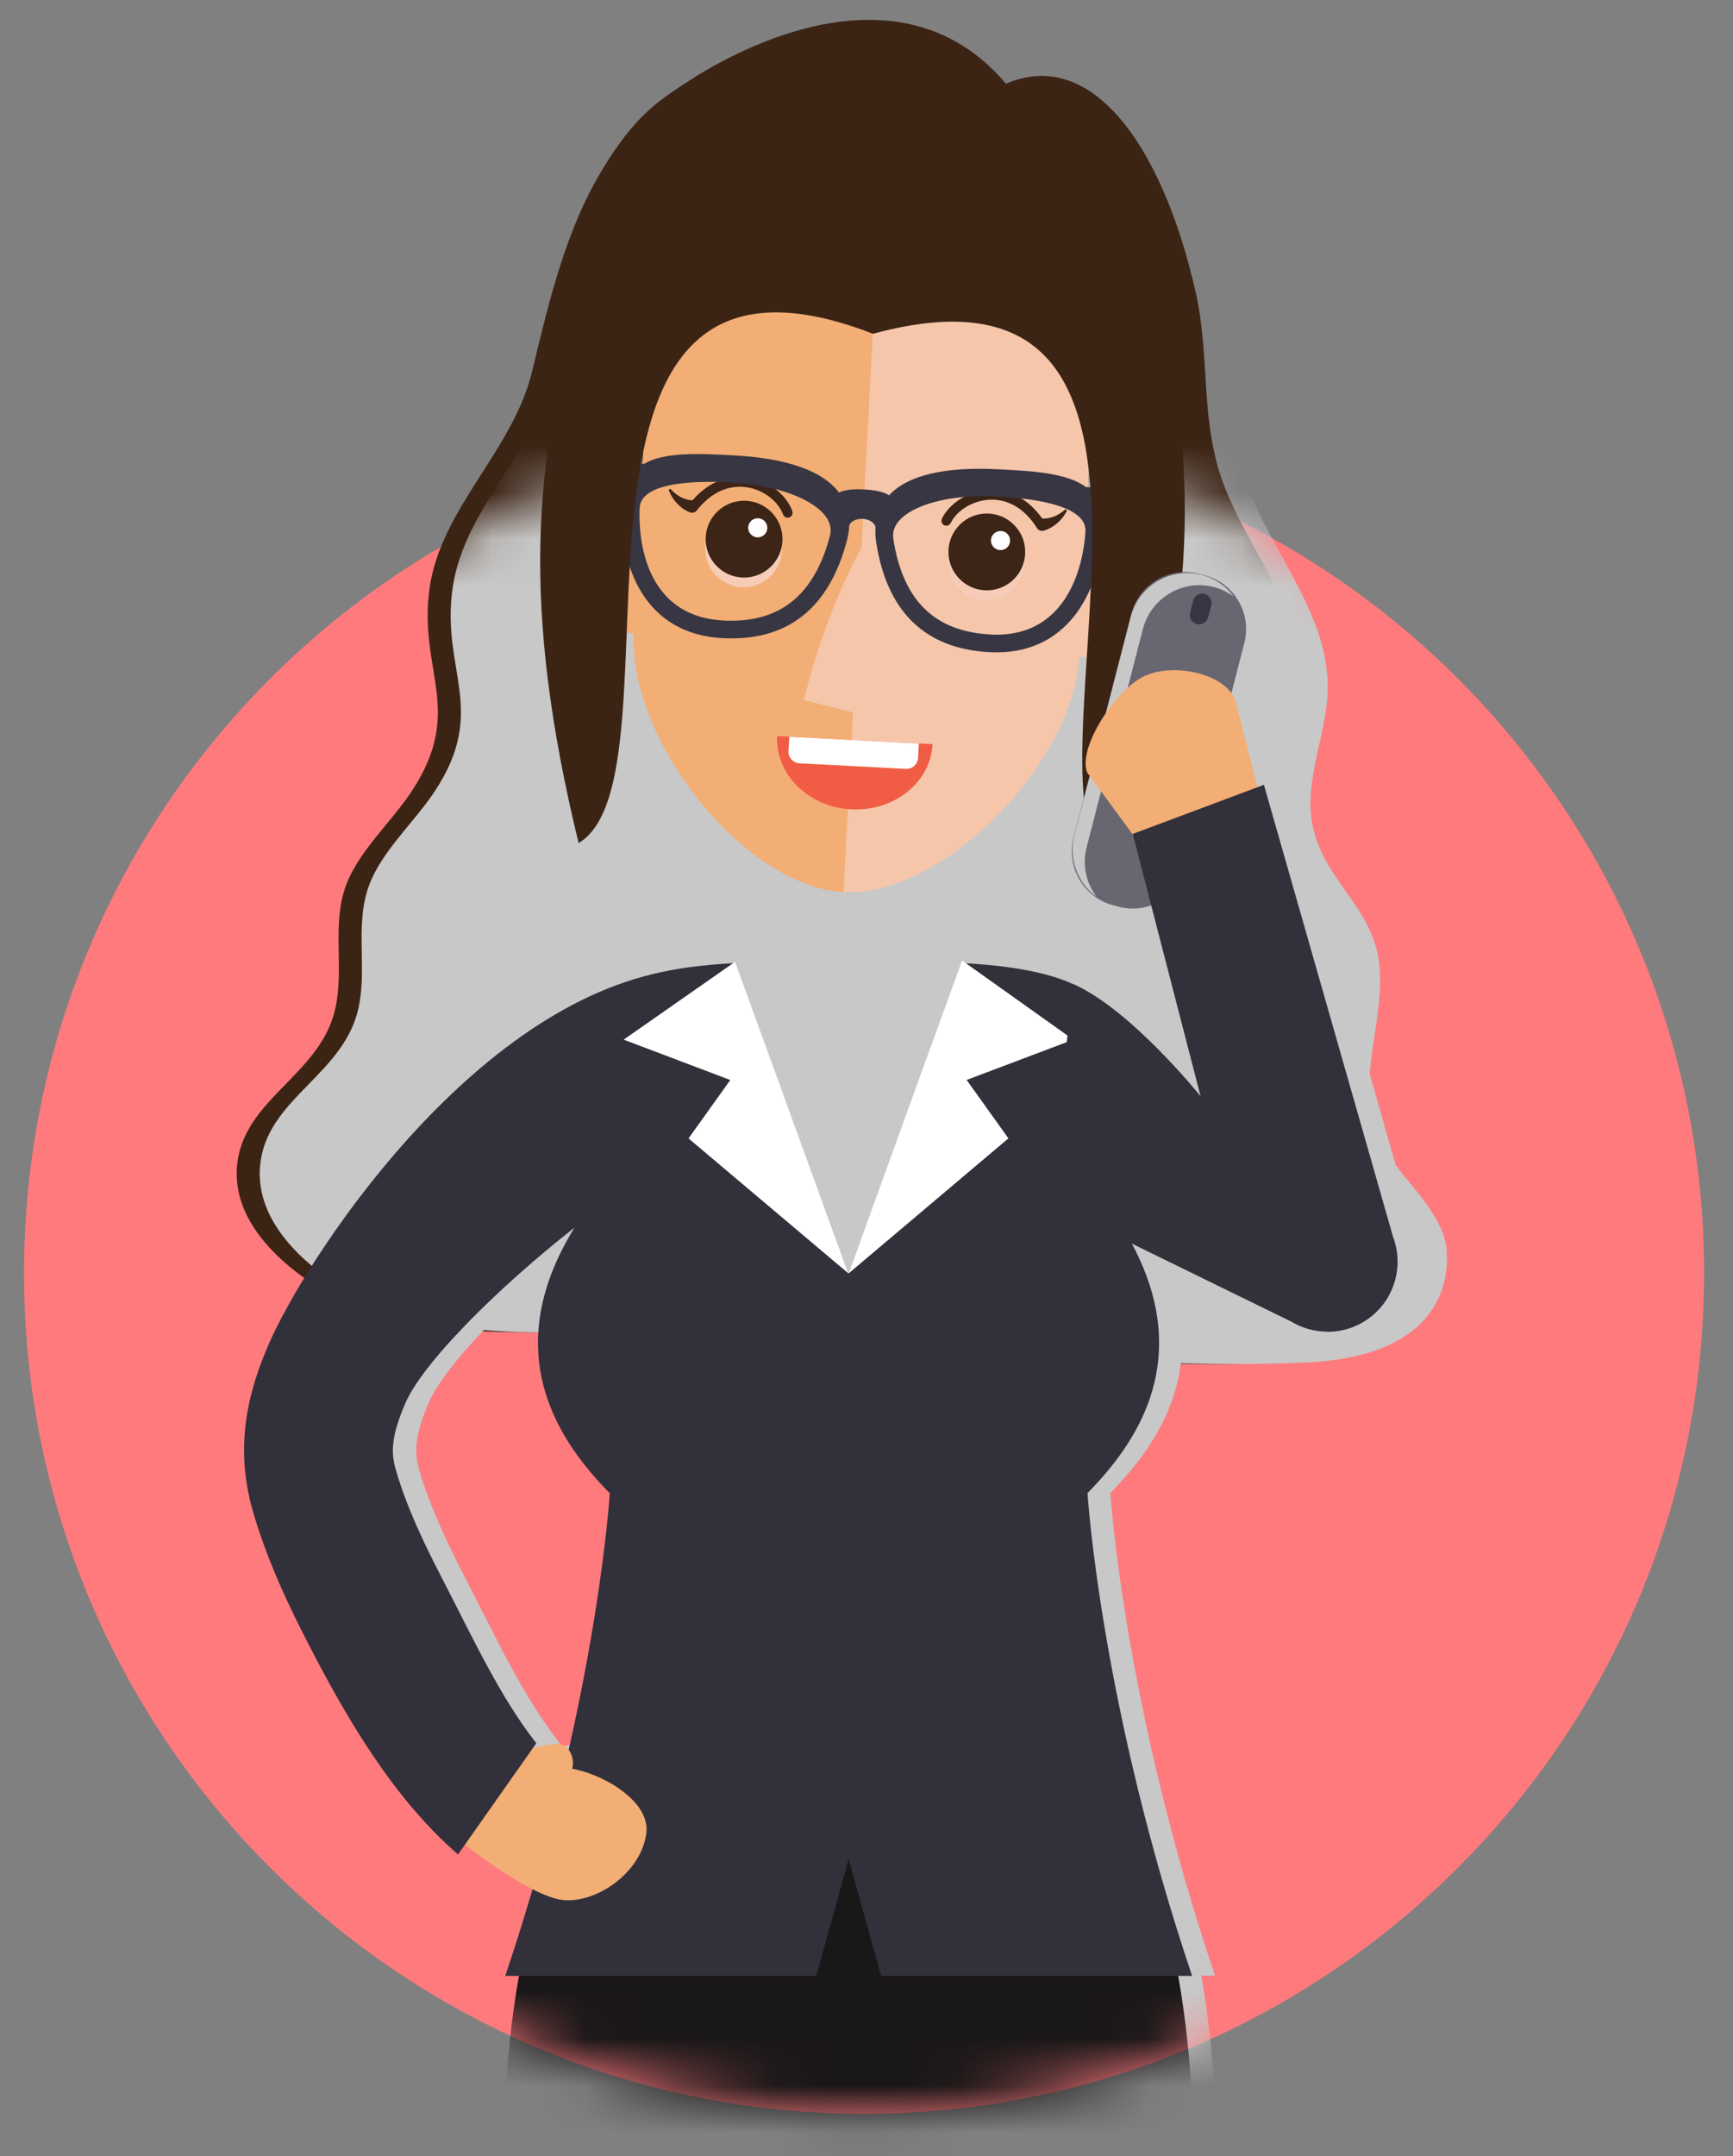 <svg width="37" height="46" viewBox="0 0 37 46" fill="none" xmlns="http://www.w3.org/2000/svg">
<rect x="0" y="0" width="37" height="46" fill="#808080" stroke="none"/>
<path d="M18.448 45.098C28.353 45.098 36.383 37.068 36.383 27.163C36.383 17.257 28.353 9.228 18.448 9.228C8.543 9.228 0.513 17.257 0.513 27.163C0.513 37.068 8.543 45.098 18.448 45.098Z" fill="#FF7A7D"/>
<path d="M26.248 10.642C26.224 10.582 26.197 10.521 26.174 10.461C25.593 9.03 25.858 7.675 25.522 6.207C24.788 3.013 23.267 1.013 21.477 1.786C19.114 -1.007 15.381 1.29 14.714 1.722C14.004 2.18 13.562 2.486 12.906 3.542C12.078 4.877 11.727 6.414 11.356 7.94C10.956 9.598 9.421 10.842 9.174 12.53C8.914 14.305 9.942 15.141 8.785 16.889C8.338 17.566 7.604 18.204 7.357 18.978C7.08 19.835 7.376 20.787 7.124 21.652C6.756 22.916 5.317 23.442 5.085 24.696C4.855 25.939 5.91 26.928 6.877 27.516C8.41 28.451 10.313 28.446 12.108 28.414C17.208 28.322 22.288 29.291 27.386 29.071C30.266 28.948 30.459 27.328 30.397 26.676C30.315 25.783 29.321 25.081 28.931 24.275C28.407 23.198 29.106 21.709 28.953 20.52C28.795 19.319 27.776 18.787 27.534 17.598C27.326 16.58 27.907 15.541 27.855 14.503C27.786 13.099 26.79 11.893 26.251 10.634L26.248 10.642Z" fill="#3C2415"/>
<path d="M20.194 20.465V17.818H16.041V20.465L15.003 20.755L16.041 27.242H20.194L21.233 20.755L20.194 20.465Z" fill="#F2AE75"/>
<g style="mix-blend-mode:multiply">
<path d="M16.042 17.835V18.797L20.195 20.466V17.835H16.042Z" fill="#DEB4A0"/>
</g>
<mask id="mask0_1358_4925" style="mask-type:alpha" maskUnits="userSpaceOnUse" x="0" y="9" width="37" height="37">
<path d="M18.449 45.098C28.354 45.098 36.384 37.068 36.384 27.163C36.384 17.257 28.354 9.228 18.449 9.228C8.544 9.228 0.514 17.257 0.514 27.163C0.514 37.068 8.544 45.098 18.449 45.098Z" fill="#FF7A7D"/>
</mask>
<g mask="url(#mask0_1358_4925)">
<g style="mix-blend-mode:multiply">
<path d="M30.889 26.681C30.827 26.011 30.251 25.447 29.801 24.866L29.243 22.911C29.309 22.115 29.539 21.262 29.443 20.528C29.285 19.326 28.266 18.795 28.024 17.606C27.816 16.587 28.397 15.549 28.345 14.511C28.276 13.106 27.28 11.9 26.741 10.642C26.716 10.582 26.689 10.521 26.667 10.461C26.086 9.03 26.35 7.675 26.014 6.207C25.28 3.013 23.759 1.013 21.97 1.786C19.606 -1.007 15.873 1.29 15.206 1.722C14.496 2.18 14.054 2.486 13.399 3.542C12.571 4.877 12.22 6.414 11.849 7.94C11.448 9.598 9.913 10.842 9.666 12.53C9.406 14.305 10.435 15.141 9.278 16.889C8.83 17.566 8.096 18.204 7.849 18.978C7.572 19.835 7.869 20.787 7.616 21.652C7.248 22.916 5.809 23.442 5.577 24.696C5.377 25.776 6.148 26.663 6.986 27.262C6.64 27.828 6.383 28.315 6.235 28.659C5.851 29.541 5.466 30.742 5.886 32.213C6.195 33.294 6.672 34.285 7.1 35.108C7.883 36.624 8.882 38.349 10.269 39.553L10.415 39.346C10.855 39.687 11.396 40.06 11.861 40.297C11.686 40.895 11.493 41.514 11.278 42.149H11.574C11.364 43.318 11.213 44.846 11.243 46.784H25.977C26.007 44.846 25.856 43.318 25.646 42.149H25.94C23.984 36.352 23.707 31.852 23.707 31.852C24.279 31.269 25.055 30.34 25.211 29.086C26.098 29.108 26.986 29.108 27.873 29.069C30.753 28.945 30.946 27.326 30.884 26.673L30.889 26.681ZM9.152 29.929C9.327 29.524 9.765 28.97 10.328 28.377C10.88 28.424 11.438 28.431 11.992 28.426C11.896 30.021 12.848 31.175 13.515 31.857C13.515 31.857 13.379 34.043 12.637 37.328C12.578 37.252 12.492 37.197 12.388 37.2C12.318 37.2 12.121 37.232 11.876 37.289L11.948 37.187C11.162 36.184 10.62 34.995 9.928 33.655C9.574 32.97 9.179 32.159 8.946 31.346C8.845 30.987 8.845 30.639 9.154 29.927L9.152 29.929Z" fill="#C8C8C8"/>
</g>
<path d="M25.485 46.791C25.572 41.192 24.15 39.011 24.15 39.011H12.084C12.084 39.011 10.665 41.189 10.749 46.791H25.483H25.485Z" fill="#1A1718"/>
</g>
<path d="M23.215 31.859C24.201 30.853 25.808 28.814 23.746 25.855C22.421 23.953 26.384 20.851 20.537 20.547L18.117 27.172L15.697 20.547C9.853 20.853 13.816 23.956 12.488 25.855C10.424 28.811 12.033 30.853 13.019 31.859C13.019 31.859 12.743 36.361 10.787 42.156H17.427L18.119 39.664L18.812 42.156H25.452C23.496 36.359 23.219 31.859 23.219 31.859H23.215Z" fill="#32303A"/>
<path d="M11.889 37.202C11.602 37.202 9.158 37.738 10.043 38.388C10.352 38.616 11.051 38.109 11.392 38.04C11.642 37.988 12.023 38.059 12.178 37.815C12.319 37.595 12.178 37.199 11.889 37.202Z" fill="#F2AE75"/>
<path d="M12.027 37.711C11.239 37.649 10.235 36.586 10.101 36.645C10.042 36.67 9.021 38.403 9.083 38.591C9.15 38.796 11.191 40.462 12.032 40.539C12.742 40.603 13.698 39.951 13.8 39.103C13.886 38.386 12.739 37.76 12.027 37.711Z" fill="#F2AE75"/>
<path d="M9.777 39.563C8.387 38.359 7.389 36.631 6.607 35.118C6.18 34.292 5.703 33.303 5.394 32.223C4.973 30.752 5.359 29.551 5.742 28.668C6.489 26.943 9.92 21.601 14.12 20.743L14.024 25.01C12.508 25.773 9.223 28.626 8.657 29.932C8.348 30.646 8.345 30.992 8.449 31.351C8.681 32.164 9.075 32.972 9.431 33.66C10.123 34.999 10.667 36.188 11.45 37.192L9.779 39.565L9.777 39.563Z" fill="#32303A"/>
<path d="M22.915 22.181L20.638 23.041L21.53 24.287L18.116 27.17L20.541 20.493L22.915 22.181Z" fill="white"/>
<path d="M13.315 22.181L15.694 20.52L18.116 27.17L14.7 24.288L15.592 23.042L13.315 22.181Z" fill="white"/>
<path d="M23.2 10.864L23.314 8.708C23.435 6.416 20.933 3.385 18.835 3.274C16.736 3.165 13.932 5.919 13.811 8.208L13.697 10.364C13.114 10.335 12.617 10.772 12.588 11.346L12.531 12.424C12.501 12.997 12.948 13.484 13.532 13.516C13.411 15.808 15.908 18.923 18.006 19.032C20.105 19.14 22.914 16.305 23.032 14.013C23.616 14.043 24.113 13.605 24.142 13.032L24.199 11.954C24.229 11.38 23.781 10.893 23.198 10.861L23.2 10.864Z" fill="#F2AE75"/>
<g style="mix-blend-mode:multiply" opacity="0.8">
<path d="M18.209 15.199L18.009 19.036C20.108 19.147 22.916 16.309 23.035 14.018C23.618 14.047 24.115 13.61 24.145 13.036L24.202 11.959C24.231 11.385 23.784 10.898 23.201 10.866L23.314 8.71C23.435 6.418 20.933 3.388 18.835 3.276L18.395 11.674C17.539 13.242 17.166 14.937 17.166 14.937L18.212 15.199H18.209Z" fill="#F6CCB8"/>
</g>
<g style="mix-blend-mode:multiply">
<path d="M16.695 11.724C16.687 12.176 16.314 12.537 15.862 12.53C15.409 12.522 15.048 12.149 15.056 11.697C15.063 11.244 15.437 10.883 15.889 10.891C16.341 10.898 16.702 11.271 16.695 11.724Z" fill="#F6CCB8"/>
</g>
<path d="M16.706 11.516C16.698 11.969 16.325 12.33 15.872 12.322C15.42 12.315 15.059 11.941 15.066 11.489C15.074 11.037 15.447 10.676 15.9 10.683C16.352 10.691 16.713 11.064 16.706 11.516Z" fill="#3C2417"/>
<path d="M16.382 11.264C16.382 11.378 16.285 11.467 16.174 11.465C16.063 11.462 15.971 11.368 15.974 11.257C15.976 11.146 16.07 11.054 16.181 11.057C16.295 11.057 16.384 11.153 16.382 11.264Z" fill="white"/>
<path d="M16.915 10.901C16.782 10.543 16.408 10.256 15.986 10.189C15.726 10.147 15.236 10.159 14.787 10.671C14.767 10.671 14.747 10.671 14.725 10.669C14.678 10.661 14.614 10.644 14.552 10.614C14.426 10.555 14.324 10.441 14.324 10.441C14.317 10.434 14.305 10.431 14.295 10.434C14.282 10.439 14.275 10.454 14.282 10.468C14.282 10.468 14.297 10.505 14.324 10.557C14.351 10.612 14.396 10.678 14.455 10.74C14.512 10.802 14.581 10.857 14.641 10.889C14.67 10.906 14.698 10.918 14.717 10.926C14.737 10.933 14.757 10.938 14.754 10.938C14.811 10.948 14.863 10.918 14.89 10.874C15.185 10.503 15.563 10.335 15.953 10.397C16.299 10.451 16.613 10.691 16.72 10.978C16.739 11.032 16.799 11.059 16.853 11.039C16.908 11.02 16.935 10.96 16.915 10.906V10.901Z" fill="#3C2417"/>
<g style="mix-blend-mode:multiply">
<path d="M21.878 11.997C21.871 12.449 21.498 12.81 21.045 12.803C20.593 12.795 20.232 12.422 20.239 11.97C20.247 11.517 20.62 11.156 21.073 11.164C21.525 11.171 21.886 11.544 21.878 11.997Z" fill="#F6CCB8"/>
</g>
<path d="M21.888 11.789C21.881 12.242 21.508 12.603 21.055 12.595C20.603 12.588 20.242 12.214 20.249 11.762C20.257 11.31 20.63 10.949 21.082 10.956C21.535 10.964 21.896 11.337 21.888 11.789Z" fill="#3C2417"/>
<path d="M21.565 11.537C21.565 11.65 21.469 11.739 21.358 11.737C21.246 11.735 21.155 11.641 21.157 11.529C21.157 11.416 21.254 11.327 21.365 11.329C21.479 11.329 21.568 11.426 21.565 11.537Z" fill="white"/>
<path d="M20.109 11.067C20.279 10.723 20.68 10.479 21.107 10.456C21.369 10.442 21.857 10.506 22.25 11.06C22.269 11.062 22.289 11.065 22.311 11.062C22.358 11.062 22.425 11.05 22.489 11.025C22.62 10.98 22.734 10.877 22.734 10.877C22.741 10.869 22.754 10.867 22.764 10.874C22.776 10.882 22.781 10.896 22.774 10.909C22.774 10.909 22.756 10.943 22.722 10.993C22.69 11.042 22.638 11.107 22.573 11.161C22.509 11.215 22.435 11.262 22.373 11.29C22.343 11.304 22.314 11.312 22.294 11.319C22.274 11.324 22.255 11.327 22.257 11.327C22.2 11.329 22.151 11.297 22.128 11.248C21.874 10.85 21.515 10.639 21.12 10.662C20.771 10.681 20.433 10.884 20.297 11.159C20.272 11.21 20.208 11.23 20.158 11.206C20.106 11.181 20.086 11.119 20.111 11.067H20.109Z" fill="#3C2417"/>
<path d="M23.914 10.428L23.184 10.391C22.782 10.087 22.02 10.048 21.33 10.013C20.168 9.951 19.38 10.139 18.982 10.567C18.856 10.485 18.668 10.456 18.453 10.443C18.238 10.431 18.047 10.443 17.914 10.51C17.563 10.043 16.797 9.773 15.635 9.714C14.945 9.677 14.183 9.637 13.751 9.897L13.021 9.86L12.979 10.648L13.286 10.841C13.229 12.07 13.753 13.528 15.429 13.615C16.809 13.687 17.701 12.985 18.084 11.526C18.112 11.42 18.127 11.318 18.129 11.217C18.154 11.135 18.265 11.061 18.418 11.069C18.571 11.076 18.675 11.163 18.693 11.247C18.685 11.346 18.69 11.449 18.705 11.558C18.932 13.049 19.748 13.842 21.125 13.914C22.801 14.003 23.476 12.609 23.548 11.38L23.872 11.222L23.914 10.433V10.428ZM17.721 11.427C17.385 12.708 16.641 13.301 15.447 13.239C13.627 13.143 13.637 11.222 13.657 10.836C13.687 10.245 15.004 10.263 15.6 10.292C16.913 10.362 17.872 10.881 17.719 11.427H17.721ZM21.145 13.536C19.951 13.474 19.273 12.807 19.073 11.496C18.979 10.938 19.985 10.522 21.298 10.592C21.894 10.624 23.207 10.745 23.174 11.336C23.155 11.719 22.962 13.632 21.142 13.538L21.145 13.536Z" fill="#383643"/>
<path d="M24.916 7.133C24.184 3.237 21.547 1.373 18.943 1.301C16.348 1.101 13.529 2.681 12.395 6.478C11.399 9.811 11.117 12.906 12.353 17.986C14.79 16.555 10.986 4.157 18.639 7.121C26.562 4.973 21.482 16.905 23.757 18.582C25.517 13.66 25.559 10.55 24.916 7.133Z" fill="#3C2415"/>
<path d="M19.91 15.88C19.868 16.693 19.09 17.316 18.175 17.267C17.258 17.22 16.551 16.52 16.593 15.704L19.91 15.877V15.88Z" fill="#F05D44"/>
<path d="M16.852 15.719L19.617 15.864L19.601 16.17C19.593 16.306 19.477 16.411 19.341 16.404L17.07 16.285C16.934 16.278 16.828 16.161 16.835 16.025L16.852 15.719Z" fill="white"/>
<path d="M26.567 13.718L25.334 18.493C25.171 19.128 24.523 19.509 23.889 19.346L23.774 19.316C23.14 19.152 22.758 18.505 22.922 17.871L24.154 13.095C24.318 12.461 24.965 12.079 25.599 12.243L25.714 12.272C26.349 12.436 26.73 13.084 26.567 13.718Z" fill="#686671"/>
<g style="mix-blend-mode:multiply">
<path d="M22.94 17.821L24.141 13.161C24.314 12.493 24.992 12.093 25.659 12.266C25.943 12.34 26.176 12.508 26.339 12.726C26.215 12.637 26.074 12.565 25.919 12.525C25.251 12.352 24.574 12.755 24.401 13.42L23.199 18.08C23.101 18.463 23.194 18.847 23.414 19.138C23.014 18.847 22.806 18.33 22.94 17.821Z" fill="#C8C8C8"/>
</g>
<path d="M25.794 13.171L25.861 12.914C25.888 12.808 25.824 12.699 25.718 12.672C25.611 12.645 25.503 12.709 25.475 12.815L25.409 13.072C25.381 13.178 25.446 13.287 25.552 13.315C25.658 13.342 25.767 13.277 25.794 13.171Z" fill="#383643"/>
<path d="M23.208 16.476L24.736 18.555L27.07 17.68L26.372 14.936C26.17 14.395 25.149 14.15 24.506 14.392C23.863 14.635 23.005 15.932 23.208 16.476Z" fill="#F2AE75"/>
<path d="M28.343 28.415C28.684 28.415 29.022 28.298 29.297 28.071C29.789 27.666 29.967 26.991 29.744 26.395L26.985 16.744L24.184 17.792L25.633 23.389C25.633 23.389 24.147 21.537 22.916 20.996L22.385 25.663L27.566 28.195C27.806 28.34 28.076 28.412 28.343 28.412V28.415Z" fill="#32303A"/>
</svg>
